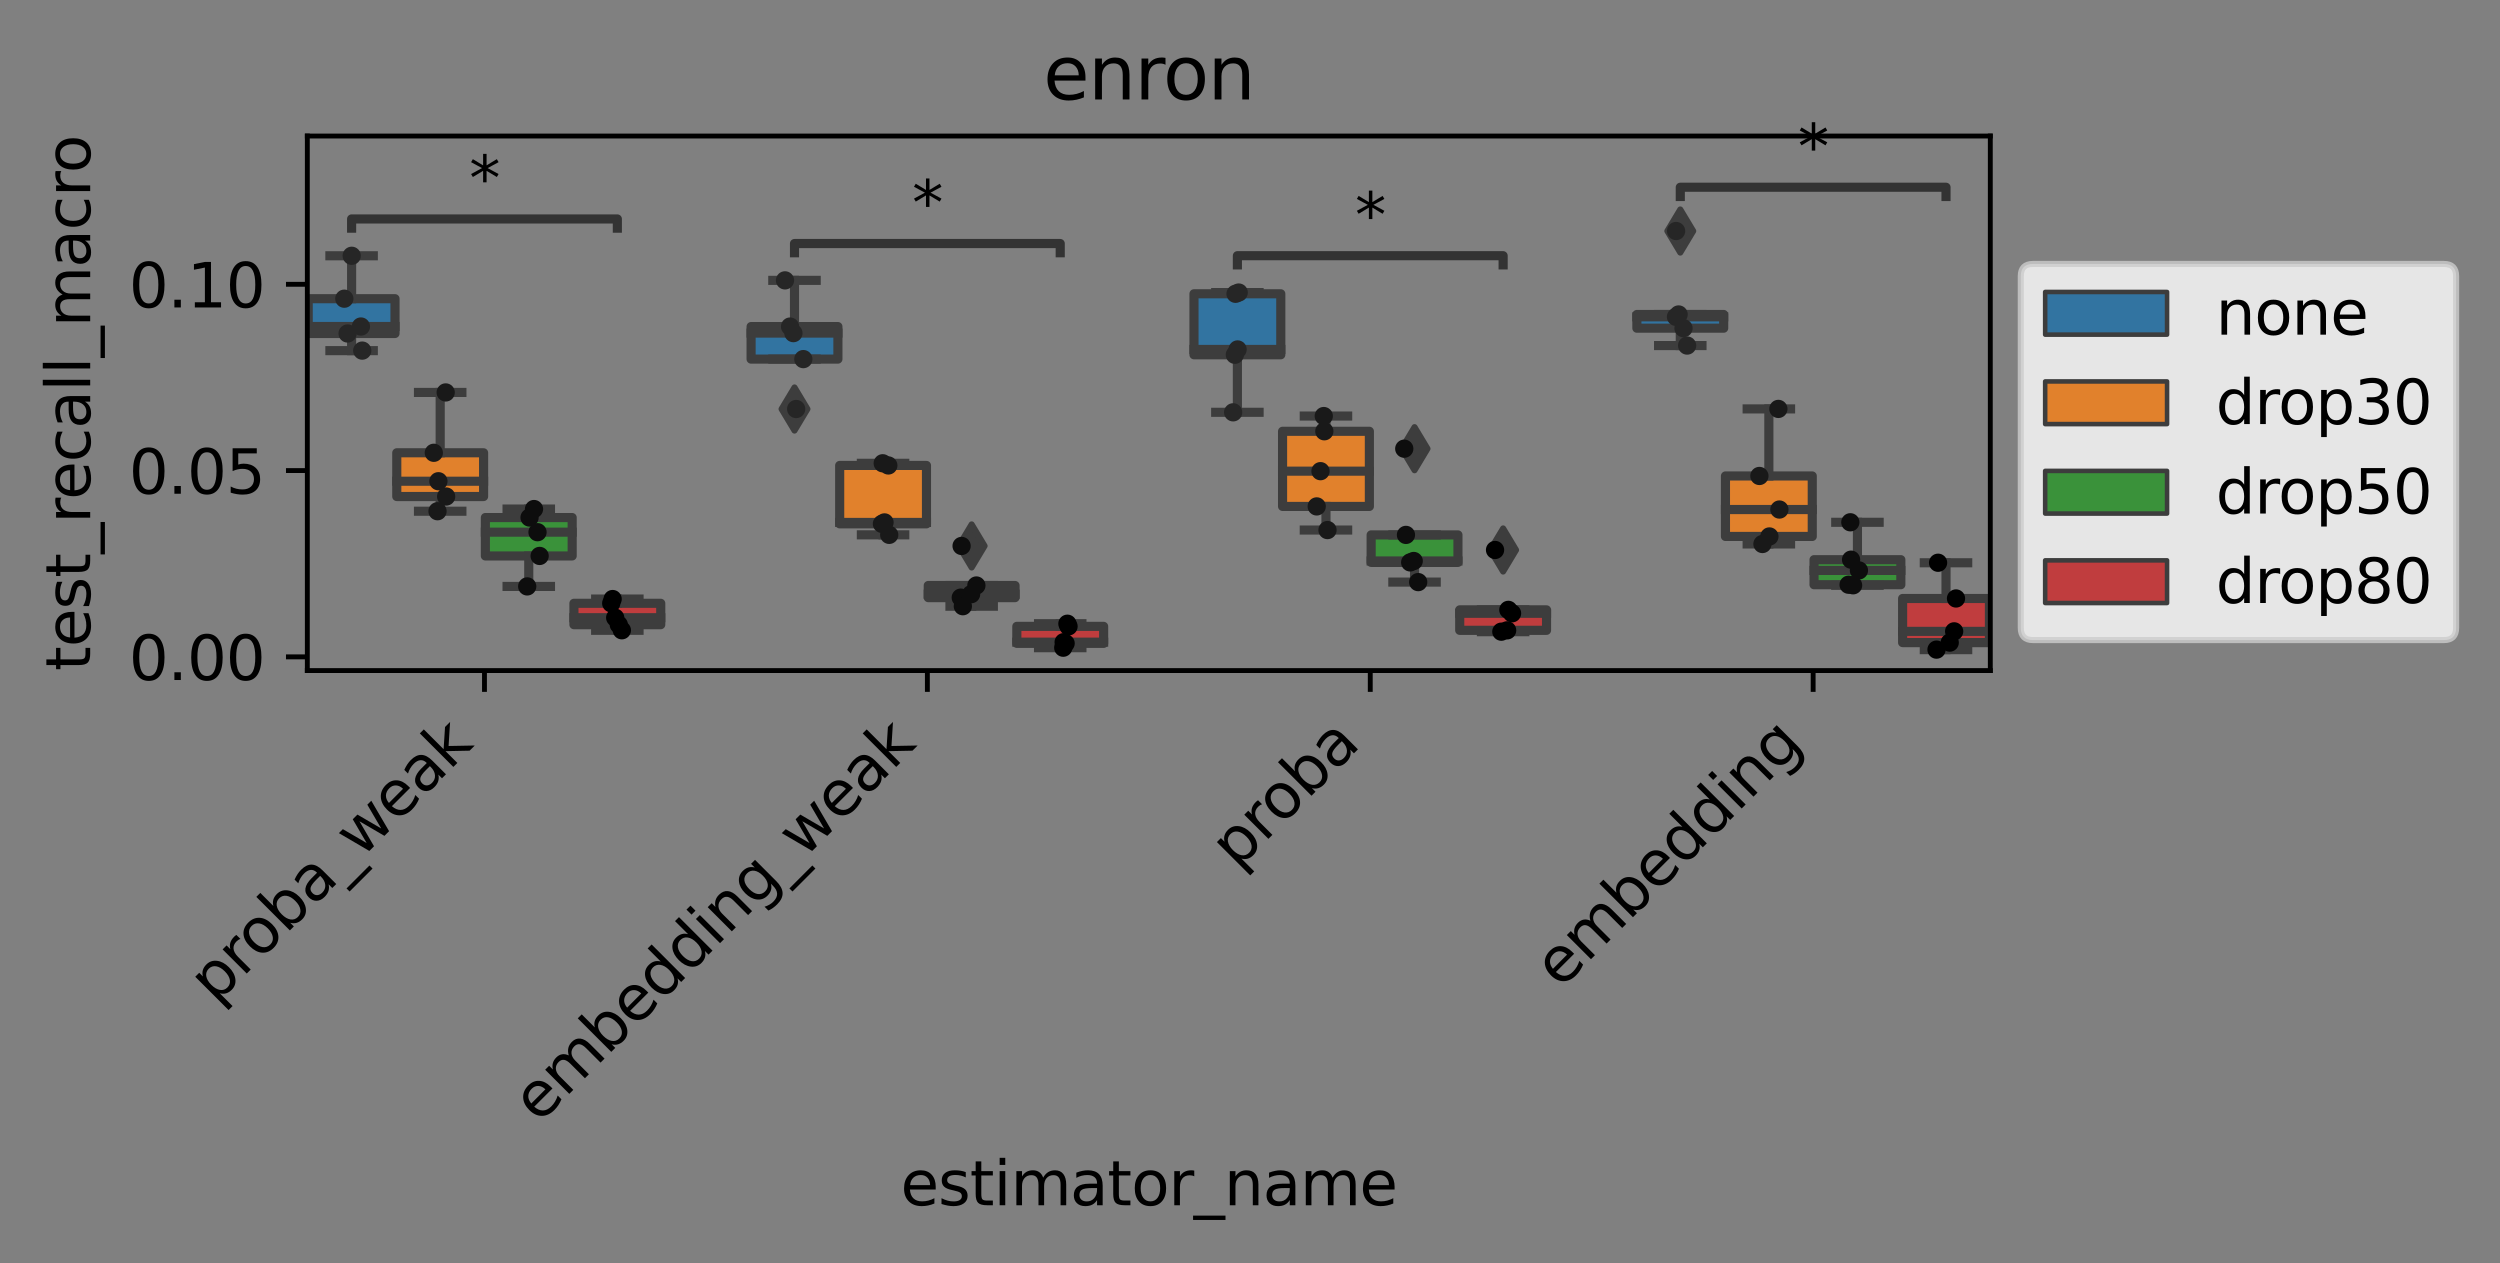 <?xml version="1.0" encoding="utf-8" standalone="no"?>
<!DOCTYPE svg PUBLIC "-//W3C//DTD SVG 1.1//EN"
  "http://www.w3.org/Graphics/SVG/1.1/DTD/svg11.dtd">
<svg xmlns:xlink="http://www.w3.org/1999/xlink" width="410.177pt" height="207.303pt" viewBox="0 0 410.177 207.303" xmlns="http://www.w3.org/2000/svg" version="1.1">
 <rect x="0" y="0" width="410.177" height="207.303" fill="#808080" stroke="none"/>
 <defs>
  <style type="text/css">*{stroke-linejoin: round; stroke-linecap: butt}</style>
 </defs>
 <g id="figure_1">
  <g id="patch_1">
   <path d="M 0 207.303 
L 410.177 207.303 
L 410.177 0 
L 0 0 
L 0 207.303 
z
" style="fill: none"/>
  </g>
  <g id="axes_1">
   <g id="patch_2">
    <path d="M 50.422 110.018 
L 326.551 110.018 
L 326.551 22.318 
L 50.422 22.318 
L 50.422 110.018 
z
" style="fill: none"/>
   </g>
   <g id="patch_3">
    <path d="M 50.567 54.716 
L 64.81 54.716 
L 64.81 49.007 
L 50.567 49.007 
L 50.567 54.716 
z
" clip-path="url(#p4501c368d7)" style="fill: #3274a1; stroke: #3d3d3d; stroke-width: 1.5; stroke-linejoin: miter"/>
   </g>
   <g id="patch_4">
    <path d="M 65.1 81.466 
L 79.343 81.466 
L 79.343 74.29 
L 65.1 74.29 
L 65.1 81.466 
z
" clip-path="url(#p4501c368d7)" style="fill: #e1812c; stroke: #3d3d3d; stroke-width: 1.5; stroke-linejoin: miter"/>
   </g>
   <g id="patch_5">
    <path d="M 79.633 91.213 
L 93.876 91.213 
L 93.876 84.914 
L 79.633 84.914 
L 79.633 91.213 
z
" clip-path="url(#p4501c368d7)" style="fill: #3a923a; stroke: #3d3d3d; stroke-width: 1.5; stroke-linejoin: miter"/>
   </g>
   <g id="patch_6">
    <path d="M 94.166 102.493 
L 108.409 102.493 
L 108.409 98.984 
L 94.166 98.984 
L 94.166 102.493 
z
" clip-path="url(#p4501c368d7)" style="fill: #c03d3e; stroke: #3d3d3d; stroke-width: 1.5; stroke-linejoin: miter"/>
   </g>
   <g id="patch_7">
    <path d="M 123.233 58.919 
L 137.475 58.919 
L 137.475 53.58 
L 123.233 53.58 
L 123.233 58.919 
z
" clip-path="url(#p4501c368d7)" style="fill: #3274a1; stroke: #3d3d3d; stroke-width: 1.5; stroke-linejoin: miter"/>
   </g>
   <g id="patch_8">
    <path d="M 137.766 85.947 
L 152.008 85.947 
L 152.008 76.368 
L 137.766 76.368 
L 137.766 85.947 
z
" clip-path="url(#p4501c368d7)" style="fill: #e1812c; stroke: #3d3d3d; stroke-width: 1.5; stroke-linejoin: miter"/>
   </g>
   <g id="patch_9">
    <path d="M 152.299 98.053 
L 166.541 98.053 
L 166.541 96.063 
L 152.299 96.063 
L 152.299 98.053 
z
" clip-path="url(#p4501c368d7)" style="fill: #3a923a; stroke: #3d3d3d; stroke-width: 1.5; stroke-linejoin: miter"/>
   </g>
   <g id="patch_10">
    <path d="M 166.832 105.557 
L 181.074 105.557 
L 181.074 102.768 
L 166.832 102.768 
L 166.832 105.557 
z
" clip-path="url(#p4501c368d7)" style="fill: #c03d3e; stroke: #3d3d3d; stroke-width: 1.5; stroke-linejoin: miter"/>
   </g>
   <g id="patch_11">
    <path d="M 195.898 58.208 
L 210.141 58.208 
L 210.141 48.202 
L 195.898 48.202 
L 195.898 58.208 
z
" clip-path="url(#p4501c368d7)" style="fill: #3274a1; stroke: #3d3d3d; stroke-width: 1.5; stroke-linejoin: miter"/>
   </g>
   <g id="patch_12">
    <path d="M 210.431 83.089 
L 224.674 83.089 
L 224.674 70.76 
L 210.431 70.76 
L 210.431 83.089 
z
" clip-path="url(#p4501c368d7)" style="fill: #e1812c; stroke: #3d3d3d; stroke-width: 1.5; stroke-linejoin: miter"/>
   </g>
   <g id="patch_13">
    <path d="M 224.964 92.273 
L 239.207 92.273 
L 239.207 87.762 
L 224.964 87.762 
L 224.964 92.273 
z
" clip-path="url(#p4501c368d7)" style="fill: #3a923a; stroke: #3d3d3d; stroke-width: 1.5; stroke-linejoin: miter"/>
   </g>
   <g id="patch_14">
    <path d="M 239.497 103.42 
L 253.74 103.42 
L 253.74 100.061 
L 239.497 100.061 
L 239.497 103.42 
z
" clip-path="url(#p4501c368d7)" style="fill: #c03d3e; stroke: #3d3d3d; stroke-width: 1.5; stroke-linejoin: miter"/>
   </g>
   <g id="patch_15">
    <path d="M 268.564 53.847 
L 282.806 53.847 
L 282.806 51.597 
L 268.564 51.597 
L 268.564 53.847 
z
" clip-path="url(#p4501c368d7)" style="fill: #3274a1; stroke: #3d3d3d; stroke-width: 1.5; stroke-linejoin: miter"/>
   </g>
   <g id="patch_16">
    <path d="M 283.097 88.017 
L 297.339 88.017 
L 297.339 78.092 
L 283.097 78.092 
L 283.097 88.017 
z
" clip-path="url(#p4501c368d7)" style="fill: #e1812c; stroke: #3d3d3d; stroke-width: 1.5; stroke-linejoin: miter"/>
   </g>
   <g id="patch_17">
    <path d="M 297.63 95.936 
L 311.872 95.936 
L 311.872 91.826 
L 297.63 91.826 
L 297.63 95.936 
z
" clip-path="url(#p4501c368d7)" style="fill: #3a923a; stroke: #3d3d3d; stroke-width: 1.5; stroke-linejoin: miter"/>
   </g>
   <g id="patch_18">
    <path d="M 312.163 105.432 
L 326.405 105.432 
L 326.405 98.193 
L 312.163 98.193 
L 312.163 105.432 
z
" clip-path="url(#p4501c368d7)" style="fill: #c03d3e; stroke: #3d3d3d; stroke-width: 1.5; stroke-linejoin: miter"/>
   </g>
   <g id="patch_19">
    <path d="M 79.488 107.772 
L 79.488 107.772 
L 79.488 107.772 
L 79.488 107.772 
z
" clip-path="url(#p4501c368d7)" style="fill: #3274a1; stroke: #3d3d3d; stroke-width: 0.75; stroke-linejoin: miter"/>
   </g>
   <g id="patch_20">
    <path d="M 79.488 107.772 
L 79.488 107.772 
L 79.488 107.772 
L 79.488 107.772 
z
" clip-path="url(#p4501c368d7)" style="fill: #e1812c; stroke: #3d3d3d; stroke-width: 0.75; stroke-linejoin: miter"/>
   </g>
   <g id="patch_21">
    <path d="M 79.488 107.772 
L 79.488 107.772 
L 79.488 107.772 
L 79.488 107.772 
z
" clip-path="url(#p4501c368d7)" style="fill: #3a923a; stroke: #3d3d3d; stroke-width: 0.75; stroke-linejoin: miter"/>
   </g>
   <g id="patch_22">
    <path d="M 79.488 107.772 
L 79.488 107.772 
L 79.488 107.772 
L 79.488 107.772 
z
" clip-path="url(#p4501c368d7)" style="fill: #c03d3e; stroke: #3d3d3d; stroke-width: 0.75; stroke-linejoin: miter"/>
   </g>
   <g id="matplotlib.axis_1">
    <g id="xtick_1">
     <g id="line2d_1">
      <defs>
       <path id="mcabf95517d" d="M 0 0 
L 0 3.5 
" style="stroke: #000000; stroke-width: 0.8"/>
      </defs>
      <g>
       <use xlink:href="#mcabf95517d" x="79.488" y="110.018" style="stroke: #000000; stroke-width: 0.8"/>
      </g>
     </g>
     <g id="text_1">
      <!-- proba_weak -->
      <g transform="translate(35.338 164.874) rotate(-45) scale(0.1 -0.1)">
       <defs>
        <path id="DejaVuSans-70" d="M 1159 525 
L 1159 -1331 
L 581 -1331 
L 581 3500 
L 1159 3500 
L 1159 2969 
Q 1341 3281 1617 3432 
Q 1894 3584 2278 3584 
Q 2916 3584 3314 3078 
Q 3713 2572 3713 1747 
Q 3713 922 3314 415 
Q 2916 -91 2278 -91 
Q 1894 -91 1617 61 
Q 1341 213 1159 525 
z
M 3116 1747 
Q 3116 2381 2855 2742 
Q 2594 3103 2138 3103 
Q 1681 3103 1420 2742 
Q 1159 2381 1159 1747 
Q 1159 1113 1420 752 
Q 1681 391 2138 391 
Q 2594 391 2855 752 
Q 3116 1113 3116 1747 
z
" transform="scale(0.016)"/>
        <path id="DejaVuSans-72" d="M 2631 2963 
Q 2534 3019 2420 3045 
Q 2306 3072 2169 3072 
Q 1681 3072 1420 2755 
Q 1159 2438 1159 1844 
L 1159 0 
L 581 0 
L 581 3500 
L 1159 3500 
L 1159 2956 
Q 1341 3275 1631 3429 
Q 1922 3584 2338 3584 
Q 2397 3584 2469 3576 
Q 2541 3569 2628 3553 
L 2631 2963 
z
" transform="scale(0.016)"/>
        <path id="DejaVuSans-6f" d="M 1959 3097 
Q 1497 3097 1228 2736 
Q 959 2375 959 1747 
Q 959 1119 1226 758 
Q 1494 397 1959 397 
Q 2419 397 2687 759 
Q 2956 1122 2956 1747 
Q 2956 2369 2687 2733 
Q 2419 3097 1959 3097 
z
M 1959 3584 
Q 2709 3584 3137 3096 
Q 3566 2609 3566 1747 
Q 3566 888 3137 398 
Q 2709 -91 1959 -91 
Q 1206 -91 779 398 
Q 353 888 353 1747 
Q 353 2609 779 3096 
Q 1206 3584 1959 3584 
z
" transform="scale(0.016)"/>
        <path id="DejaVuSans-62" d="M 3116 1747 
Q 3116 2381 2855 2742 
Q 2594 3103 2138 3103 
Q 1681 3103 1420 2742 
Q 1159 2381 1159 1747 
Q 1159 1113 1420 752 
Q 1681 391 2138 391 
Q 2594 391 2855 752 
Q 3116 1113 3116 1747 
z
M 1159 2969 
Q 1341 3281 1617 3432 
Q 1894 3584 2278 3584 
Q 2916 3584 3314 3078 
Q 3713 2572 3713 1747 
Q 3713 922 3314 415 
Q 2916 -91 2278 -91 
Q 1894 -91 1617 61 
Q 1341 213 1159 525 
L 1159 0 
L 581 0 
L 581 4863 
L 1159 4863 
L 1159 2969 
z
" transform="scale(0.016)"/>
        <path id="DejaVuSans-61" d="M 2194 1759 
Q 1497 1759 1228 1600 
Q 959 1441 959 1056 
Q 959 750 1161 570 
Q 1363 391 1709 391 
Q 2188 391 2477 730 
Q 2766 1069 2766 1631 
L 2766 1759 
L 2194 1759 
z
M 3341 1997 
L 3341 0 
L 2766 0 
L 2766 531 
Q 2569 213 2275 61 
Q 1981 -91 1556 -91 
Q 1019 -91 701 211 
Q 384 513 384 1019 
Q 384 1609 779 1909 
Q 1175 2209 1959 2209 
L 2766 2209 
L 2766 2266 
Q 2766 2663 2505 2880 
Q 2244 3097 1772 3097 
Q 1472 3097 1187 3025 
Q 903 2953 641 2809 
L 641 3341 
Q 956 3463 1253 3523 
Q 1550 3584 1831 3584 
Q 2591 3584 2966 3190 
Q 3341 2797 3341 1997 
z
" transform="scale(0.016)"/>
        <path id="DejaVuSans-5f" d="M 3263 -1063 
L 3263 -1509 
L -63 -1509 
L -63 -1063 
L 3263 -1063 
z
" transform="scale(0.016)"/>
        <path id="DejaVuSans-77" d="M 269 3500 
L 844 3500 
L 1563 769 
L 2278 3500 
L 2956 3500 
L 3675 769 
L 4391 3500 
L 4966 3500 
L 4050 0 
L 3372 0 
L 2619 2869 
L 1863 0 
L 1184 0 
L 269 3500 
z
" transform="scale(0.016)"/>
        <path id="DejaVuSans-65" d="M 3597 1894 
L 3597 1613 
L 953 1613 
Q 991 1019 1311 708 
Q 1631 397 2203 397 
Q 2534 397 2845 478 
Q 3156 559 3463 722 
L 3463 178 
Q 3153 47 2828 -22 
Q 2503 -91 2169 -91 
Q 1331 -91 842 396 
Q 353 884 353 1716 
Q 353 2575 817 3079 
Q 1281 3584 2069 3584 
Q 2775 3584 3186 3129 
Q 3597 2675 3597 1894 
z
M 3022 2063 
Q 3016 2534 2758 2815 
Q 2500 3097 2075 3097 
Q 1594 3097 1305 2825 
Q 1016 2553 972 2059 
L 3022 2063 
z
" transform="scale(0.016)"/>
        <path id="DejaVuSans-6b" d="M 581 4863 
L 1159 4863 
L 1159 1991 
L 2875 3500 
L 3609 3500 
L 1753 1863 
L 3688 0 
L 2938 0 
L 1159 1709 
L 1159 0 
L 581 0 
L 581 4863 
z
" transform="scale(0.016)"/>
       </defs>
       <use xlink:href="#DejaVuSans-70"/>
       <use xlink:href="#DejaVuSans-72" x="63.477"/>
       <use xlink:href="#DejaVuSans-6f" x="102.34"/>
       <use xlink:href="#DejaVuSans-62" x="163.521"/>
       <use xlink:href="#DejaVuSans-61" x="226.998"/>
       <use xlink:href="#DejaVuSans-5f" x="288.277"/>
       <use xlink:href="#DejaVuSans-77" x="338.277"/>
       <use xlink:href="#DejaVuSans-65" x="420.064"/>
       <use xlink:href="#DejaVuSans-61" x="481.588"/>
       <use xlink:href="#DejaVuSans-6b" x="542.867"/>
      </g>
     </g>
    </g>
    <g id="xtick_2">
     <g id="line2d_2">
      <g>
       <use xlink:href="#mcabf95517d" x="152.154" y="110.018" style="stroke: #000000; stroke-width: 0.8"/>
      </g>
     </g>
     <g id="text_2">
      <!-- embedding_weak -->
      <g transform="translate(88.398 184.479) rotate(-45) scale(0.1 -0.1)">
       <defs>
        <path id="DejaVuSans-6d" d="M 3328 2828 
Q 3544 3216 3844 3400 
Q 4144 3584 4550 3584 
Q 5097 3584 5394 3201 
Q 5691 2819 5691 2113 
L 5691 0 
L 5113 0 
L 5113 2094 
Q 5113 2597 4934 2840 
Q 4756 3084 4391 3084 
Q 3944 3084 3684 2787 
Q 3425 2491 3425 1978 
L 3425 0 
L 2847 0 
L 2847 2094 
Q 2847 2600 2669 2842 
Q 2491 3084 2119 3084 
Q 1678 3084 1418 2786 
Q 1159 2488 1159 1978 
L 1159 0 
L 581 0 
L 581 3500 
L 1159 3500 
L 1159 2956 
Q 1356 3278 1631 3431 
Q 1906 3584 2284 3584 
Q 2666 3584 2933 3390 
Q 3200 3197 3328 2828 
z
" transform="scale(0.016)"/>
        <path id="DejaVuSans-64" d="M 2906 2969 
L 2906 4863 
L 3481 4863 
L 3481 0 
L 2906 0 
L 2906 525 
Q 2725 213 2448 61 
Q 2172 -91 1784 -91 
Q 1150 -91 751 415 
Q 353 922 353 1747 
Q 353 2572 751 3078 
Q 1150 3584 1784 3584 
Q 2172 3584 2448 3432 
Q 2725 3281 2906 2969 
z
M 947 1747 
Q 947 1113 1208 752 
Q 1469 391 1925 391 
Q 2381 391 2643 752 
Q 2906 1113 2906 1747 
Q 2906 2381 2643 2742 
Q 2381 3103 1925 3103 
Q 1469 3103 1208 2742 
Q 947 2381 947 1747 
z
" transform="scale(0.016)"/>
        <path id="DejaVuSans-69" d="M 603 3500 
L 1178 3500 
L 1178 0 
L 603 0 
L 603 3500 
z
M 603 4863 
L 1178 4863 
L 1178 4134 
L 603 4134 
L 603 4863 
z
" transform="scale(0.016)"/>
        <path id="DejaVuSans-6e" d="M 3513 2113 
L 3513 0 
L 2938 0 
L 2938 2094 
Q 2938 2591 2744 2837 
Q 2550 3084 2163 3084 
Q 1697 3084 1428 2787 
Q 1159 2491 1159 1978 
L 1159 0 
L 581 0 
L 581 3500 
L 1159 3500 
L 1159 2956 
Q 1366 3272 1645 3428 
Q 1925 3584 2291 3584 
Q 2894 3584 3203 3211 
Q 3513 2838 3513 2113 
z
" transform="scale(0.016)"/>
        <path id="DejaVuSans-67" d="M 2906 1791 
Q 2906 2416 2648 2759 
Q 2391 3103 1925 3103 
Q 1463 3103 1205 2759 
Q 947 2416 947 1791 
Q 947 1169 1205 825 
Q 1463 481 1925 481 
Q 2391 481 2648 825 
Q 2906 1169 2906 1791 
z
M 3481 434 
Q 3481 -459 3084 -895 
Q 2688 -1331 1869 -1331 
Q 1566 -1331 1297 -1286 
Q 1028 -1241 775 -1147 
L 775 -588 
Q 1028 -725 1275 -790 
Q 1522 -856 1778 -856 
Q 2344 -856 2625 -561 
Q 2906 -266 2906 331 
L 2906 616 
Q 2728 306 2450 153 
Q 2172 0 1784 0 
Q 1141 0 747 490 
Q 353 981 353 1791 
Q 353 2603 747 3093 
Q 1141 3584 1784 3584 
Q 2172 3584 2450 3431 
Q 2728 3278 2906 2969 
L 2906 3500 
L 3481 3500 
L 3481 434 
z
" transform="scale(0.016)"/>
       </defs>
       <use xlink:href="#DejaVuSans-65"/>
       <use xlink:href="#DejaVuSans-6d" x="61.523"/>
       <use xlink:href="#DejaVuSans-62" x="158.936"/>
       <use xlink:href="#DejaVuSans-65" x="222.412"/>
       <use xlink:href="#DejaVuSans-64" x="283.936"/>
       <use xlink:href="#DejaVuSans-64" x="347.412"/>
       <use xlink:href="#DejaVuSans-69" x="410.889"/>
       <use xlink:href="#DejaVuSans-6e" x="438.672"/>
       <use xlink:href="#DejaVuSans-67" x="502.051"/>
       <use xlink:href="#DejaVuSans-5f" x="565.527"/>
       <use xlink:href="#DejaVuSans-77" x="615.527"/>
       <use xlink:href="#DejaVuSans-65" x="697.314"/>
       <use xlink:href="#DejaVuSans-61" x="758.838"/>
       <use xlink:href="#DejaVuSans-6b" x="820.117"/>
      </g>
     </g>
    </g>
    <g id="xtick_3">
     <g id="line2d_3">
      <g>
       <use xlink:href="#mcabf95517d" x="224.819" y="110.018" style="stroke: #000000; stroke-width: 0.8"/>
      </g>
     </g>
     <g id="text_3">
      <!-- proba -->
      <g transform="translate(202.963 142.777) rotate(-45) scale(0.1 -0.1)">
       <use xlink:href="#DejaVuSans-70"/>
       <use xlink:href="#DejaVuSans-72" x="63.477"/>
       <use xlink:href="#DejaVuSans-6f" x="102.34"/>
       <use xlink:href="#DejaVuSans-62" x="163.521"/>
       <use xlink:href="#DejaVuSans-61" x="226.998"/>
      </g>
     </g>
    </g>
    <g id="xtick_4">
     <g id="line2d_4">
      <g>
       <use xlink:href="#mcabf95517d" x="297.484" y="110.018" style="stroke: #000000; stroke-width: 0.8"/>
      </g>
     </g>
     <g id="text_4">
      <!-- embedding -->
      <g transform="translate(256.023 162.382) rotate(-45) scale(0.1 -0.1)">
       <use xlink:href="#DejaVuSans-65"/>
       <use xlink:href="#DejaVuSans-6d" x="61.523"/>
       <use xlink:href="#DejaVuSans-62" x="158.936"/>
       <use xlink:href="#DejaVuSans-65" x="222.412"/>
       <use xlink:href="#DejaVuSans-64" x="283.936"/>
       <use xlink:href="#DejaVuSans-64" x="347.412"/>
       <use xlink:href="#DejaVuSans-69" x="410.889"/>
       <use xlink:href="#DejaVuSans-6e" x="438.672"/>
       <use xlink:href="#DejaVuSans-67" x="502.051"/>
      </g>
     </g>
    </g>
    <g id="text_5">
     <!-- estimator_name -->
     <g transform="translate(147.767 197.745) scale(0.1 -0.1)">
      <defs>
       <path id="DejaVuSans-73" d="M 2834 3397 
L 2834 2853 
Q 2591 2978 2328 3040 
Q 2066 3103 1784 3103 
Q 1356 3103 1142 2972 
Q 928 2841 928 2578 
Q 928 2378 1081 2264 
Q 1234 2150 1697 2047 
L 1894 2003 
Q 2506 1872 2764 1633 
Q 3022 1394 3022 966 
Q 3022 478 2636 193 
Q 2250 -91 1575 -91 
Q 1294 -91 989 -36 
Q 684 19 347 128 
L 347 722 
Q 666 556 975 473 
Q 1284 391 1588 391 
Q 1994 391 2212 530 
Q 2431 669 2431 922 
Q 2431 1156 2273 1281 
Q 2116 1406 1581 1522 
L 1381 1569 
Q 847 1681 609 1914 
Q 372 2147 372 2553 
Q 372 3047 722 3315 
Q 1072 3584 1716 3584 
Q 2034 3584 2315 3537 
Q 2597 3491 2834 3397 
z
" transform="scale(0.016)"/>
       <path id="DejaVuSans-74" d="M 1172 4494 
L 1172 3500 
L 2356 3500 
L 2356 3053 
L 1172 3053 
L 1172 1153 
Q 1172 725 1289 603 
Q 1406 481 1766 481 
L 2356 481 
L 2356 0 
L 1766 0 
Q 1100 0 847 248 
Q 594 497 594 1153 
L 594 3053 
L 172 3053 
L 172 3500 
L 594 3500 
L 594 4494 
L 1172 4494 
z
" transform="scale(0.016)"/>
      </defs>
      <use xlink:href="#DejaVuSans-65"/>
      <use xlink:href="#DejaVuSans-73" x="61.523"/>
      <use xlink:href="#DejaVuSans-74" x="113.623"/>
      <use xlink:href="#DejaVuSans-69" x="152.832"/>
      <use xlink:href="#DejaVuSans-6d" x="180.615"/>
      <use xlink:href="#DejaVuSans-61" x="278.027"/>
      <use xlink:href="#DejaVuSans-74" x="339.307"/>
      <use xlink:href="#DejaVuSans-6f" x="378.516"/>
      <use xlink:href="#DejaVuSans-72" x="439.697"/>
      <use xlink:href="#DejaVuSans-5f" x="480.811"/>
      <use xlink:href="#DejaVuSans-6e" x="530.811"/>
      <use xlink:href="#DejaVuSans-61" x="594.189"/>
      <use xlink:href="#DejaVuSans-6d" x="655.469"/>
      <use xlink:href="#DejaVuSans-65" x="752.881"/>
     </g>
    </g>
   </g>
   <g id="matplotlib.axis_2">
    <g id="ytick_1">
     <g id="line2d_5">
      <defs>
       <path id="m4641efbcc4" d="M 0 0 
L -3.5 0 
" style="stroke: #000000; stroke-width: 0.8"/>
      </defs>
      <g>
       <use xlink:href="#m4641efbcc4" x="50.422" y="107.772" style="stroke: #000000; stroke-width: 0.8"/>
      </g>
     </g>
     <g id="text_6">
      <!-- 0.00 -->
      <g transform="translate(21.156 111.571) scale(0.1 -0.1)">
       <defs>
        <path id="DejaVuSans-30" d="M 2034 4250 
Q 1547 4250 1301 3770 
Q 1056 3291 1056 2328 
Q 1056 1369 1301 889 
Q 1547 409 2034 409 
Q 2525 409 2770 889 
Q 3016 1369 3016 2328 
Q 3016 3291 2770 3770 
Q 2525 4250 2034 4250 
z
M 2034 4750 
Q 2819 4750 3233 4129 
Q 3647 3509 3647 2328 
Q 3647 1150 3233 529 
Q 2819 -91 2034 -91 
Q 1250 -91 836 529 
Q 422 1150 422 2328 
Q 422 3509 836 4129 
Q 1250 4750 2034 4750 
z
" transform="scale(0.016)"/>
        <path id="DejaVuSans-2e" d="M 684 794 
L 1344 794 
L 1344 0 
L 684 0 
L 684 794 
z
" transform="scale(0.016)"/>
       </defs>
       <use xlink:href="#DejaVuSans-30"/>
       <use xlink:href="#DejaVuSans-2e" x="63.623"/>
       <use xlink:href="#DejaVuSans-30" x="95.41"/>
       <use xlink:href="#DejaVuSans-30" x="159.033"/>
      </g>
     </g>
    </g>
    <g id="ytick_2">
     <g id="line2d_6">
      <g>
       <use xlink:href="#m4641efbcc4" x="50.422" y="77.208" style="stroke: #000000; stroke-width: 0.8"/>
      </g>
     </g>
     <g id="text_7">
      <!-- 0.05 -->
      <g transform="translate(21.156 81.008) scale(0.1 -0.1)">
       <defs>
        <path id="DejaVuSans-35" d="M 691 4666 
L 3169 4666 
L 3169 4134 
L 1269 4134 
L 1269 2991 
Q 1406 3038 1543 3061 
Q 1681 3084 1819 3084 
Q 2600 3084 3056 2656 
Q 3513 2228 3513 1497 
Q 3513 744 3044 326 
Q 2575 -91 1722 -91 
Q 1428 -91 1123 -41 
Q 819 9 494 109 
L 494 744 
Q 775 591 1075 516 
Q 1375 441 1709 441 
Q 2250 441 2565 725 
Q 2881 1009 2881 1497 
Q 2881 1984 2565 2268 
Q 2250 2553 1709 2553 
Q 1456 2553 1204 2497 
Q 953 2441 691 2322 
L 691 4666 
z
" transform="scale(0.016)"/>
       </defs>
       <use xlink:href="#DejaVuSans-30"/>
       <use xlink:href="#DejaVuSans-2e" x="63.623"/>
       <use xlink:href="#DejaVuSans-30" x="95.41"/>
       <use xlink:href="#DejaVuSans-35" x="159.033"/>
      </g>
     </g>
    </g>
    <g id="ytick_3">
     <g id="line2d_7">
      <g>
       <use xlink:href="#m4641efbcc4" x="50.422" y="46.644" style="stroke: #000000; stroke-width: 0.8"/>
      </g>
     </g>
     <g id="text_8">
      <!-- 0.10 -->
      <g transform="translate(21.156 50.444) scale(0.1 -0.1)">
       <defs>
        <path id="DejaVuSans-31" d="M 794 531 
L 1825 531 
L 1825 4091 
L 703 3866 
L 703 4441 
L 1819 4666 
L 2450 4666 
L 2450 531 
L 3481 531 
L 3481 0 
L 794 0 
L 794 531 
z
" transform="scale(0.016)"/>
       </defs>
       <use xlink:href="#DejaVuSans-30"/>
       <use xlink:href="#DejaVuSans-2e" x="63.623"/>
       <use xlink:href="#DejaVuSans-31" x="95.41"/>
       <use xlink:href="#DejaVuSans-30" x="159.033"/>
      </g>
     </g>
    </g>
    <g id="text_9">
     <!-- test_recall_macro -->
     <g transform="translate(14.798 110.067) rotate(-90) scale(0.1 -0.1)">
      <defs>
       <path id="DejaVuSans-63" d="M 3122 3366 
L 3122 2828 
Q 2878 2963 2633 3030 
Q 2388 3097 2138 3097 
Q 1578 3097 1268 2742 
Q 959 2388 959 1747 
Q 959 1106 1268 751 
Q 1578 397 2138 397 
Q 2388 397 2633 464 
Q 2878 531 3122 666 
L 3122 134 
Q 2881 22 2623 -34 
Q 2366 -91 2075 -91 
Q 1284 -91 818 406 
Q 353 903 353 1747 
Q 353 2603 823 3093 
Q 1294 3584 2113 3584 
Q 2378 3584 2631 3529 
Q 2884 3475 3122 3366 
z
" transform="scale(0.016)"/>
       <path id="DejaVuSans-6c" d="M 603 4863 
L 1178 4863 
L 1178 0 
L 603 0 
L 603 4863 
z
" transform="scale(0.016)"/>
      </defs>
      <use xlink:href="#DejaVuSans-74"/>
      <use xlink:href="#DejaVuSans-65" x="39.209"/>
      <use xlink:href="#DejaVuSans-73" x="100.732"/>
      <use xlink:href="#DejaVuSans-74" x="152.832"/>
      <use xlink:href="#DejaVuSans-5f" x="192.041"/>
      <use xlink:href="#DejaVuSans-72" x="242.041"/>
      <use xlink:href="#DejaVuSans-65" x="280.904"/>
      <use xlink:href="#DejaVuSans-63" x="342.428"/>
      <use xlink:href="#DejaVuSans-61" x="397.408"/>
      <use xlink:href="#DejaVuSans-6c" x="458.688"/>
      <use xlink:href="#DejaVuSans-6c" x="486.471"/>
      <use xlink:href="#DejaVuSans-5f" x="514.254"/>
      <use xlink:href="#DejaVuSans-6d" x="564.254"/>
      <use xlink:href="#DejaVuSans-61" x="661.666"/>
      <use xlink:href="#DejaVuSans-63" x="722.945"/>
      <use xlink:href="#DejaVuSans-72" x="777.926"/>
      <use xlink:href="#DejaVuSans-6f" x="816.789"/>
     </g>
    </g>
   </g>
   <g id="line2d_8">
    <path d="M 57.688 54.716 
L 57.688 57.525 
" clip-path="url(#p4501c368d7)" style="fill: none; stroke: #3d3d3d; stroke-width: 1.5; stroke-linecap: square"/>
   </g>
   <g id="line2d_9">
    <path d="M 57.688 49.007 
L 57.688 41.967 
" clip-path="url(#p4501c368d7)" style="fill: none; stroke: #3d3d3d; stroke-width: 1.5; stroke-linecap: square"/>
   </g>
   <g id="line2d_10">
    <path d="M 54.128 57.525 
L 61.249 57.525 
" clip-path="url(#p4501c368d7)" style="fill: none; stroke: #3d3d3d; stroke-width: 1.5; stroke-linecap: square"/>
   </g>
   <g id="line2d_11">
    <path d="M 54.128 41.967 
L 61.249 41.967 
" clip-path="url(#p4501c368d7)" style="fill: none; stroke: #3d3d3d; stroke-width: 1.5; stroke-linecap: square"/>
   </g>
   <g id="line2d_12"/>
   <g id="line2d_13">
    <path d="M 72.222 81.466 
L 72.222 83.876 
" clip-path="url(#p4501c368d7)" style="fill: none; stroke: #3d3d3d; stroke-width: 1.5; stroke-linecap: square"/>
   </g>
   <g id="line2d_14">
    <path d="M 72.222 74.29 
L 72.222 64.389 
" clip-path="url(#p4501c368d7)" style="fill: none; stroke: #3d3d3d; stroke-width: 1.5; stroke-linecap: square"/>
   </g>
   <g id="line2d_15">
    <path d="M 68.661 83.876 
L 75.782 83.876 
" clip-path="url(#p4501c368d7)" style="fill: none; stroke: #3d3d3d; stroke-width: 1.5; stroke-linecap: square"/>
   </g>
   <g id="line2d_16">
    <path d="M 68.661 64.389 
L 75.782 64.389 
" clip-path="url(#p4501c368d7)" style="fill: none; stroke: #3d3d3d; stroke-width: 1.5; stroke-linecap: square"/>
   </g>
   <g id="line2d_17"/>
   <g id="line2d_18">
    <path d="M 86.755 91.213 
L 86.755 96.213 
" clip-path="url(#p4501c368d7)" style="fill: none; stroke: #3d3d3d; stroke-width: 1.5; stroke-linecap: square"/>
   </g>
   <g id="line2d_19">
    <path d="M 86.755 84.914 
L 86.755 83.52 
" clip-path="url(#p4501c368d7)" style="fill: none; stroke: #3d3d3d; stroke-width: 1.5; stroke-linecap: square"/>
   </g>
   <g id="line2d_20">
    <path d="M 83.194 96.213 
L 90.315 96.213 
" clip-path="url(#p4501c368d7)" style="fill: none; stroke: #3d3d3d; stroke-width: 1.5; stroke-linecap: square"/>
   </g>
   <g id="line2d_21">
    <path d="M 83.194 83.52 
L 90.315 83.52 
" clip-path="url(#p4501c368d7)" style="fill: none; stroke: #3d3d3d; stroke-width: 1.5; stroke-linecap: square"/>
   </g>
   <g id="line2d_22"/>
   <g id="line2d_23">
    <path d="M 101.288 102.493 
L 101.288 103.408 
" clip-path="url(#p4501c368d7)" style="fill: none; stroke: #3d3d3d; stroke-width: 1.5; stroke-linecap: square"/>
   </g>
   <g id="line2d_24">
    <path d="M 101.288 98.984 
L 101.288 98.286 
" clip-path="url(#p4501c368d7)" style="fill: none; stroke: #3d3d3d; stroke-width: 1.5; stroke-linecap: square"/>
   </g>
   <g id="line2d_25">
    <path d="M 97.727 103.408 
L 104.848 103.408 
" clip-path="url(#p4501c368d7)" style="fill: none; stroke: #3d3d3d; stroke-width: 1.5; stroke-linecap: square"/>
   </g>
   <g id="line2d_26">
    <path d="M 97.727 98.286 
L 104.848 98.286 
" clip-path="url(#p4501c368d7)" style="fill: none; stroke: #3d3d3d; stroke-width: 1.5; stroke-linecap: square"/>
   </g>
   <g id="line2d_27"/>
   <g id="line2d_28">
    <path d="M 130.354 58.919 
L 130.354 58.919 
" clip-path="url(#p4501c368d7)" style="fill: none; stroke: #3d3d3d; stroke-width: 1.5; stroke-linecap: square"/>
   </g>
   <g id="line2d_29">
    <path d="M 130.354 53.58 
L 130.354 46.001 
" clip-path="url(#p4501c368d7)" style="fill: none; stroke: #3d3d3d; stroke-width: 1.5; stroke-linecap: square"/>
   </g>
   <g id="line2d_30">
    <path d="M 126.793 58.919 
L 133.914 58.919 
" clip-path="url(#p4501c368d7)" style="fill: none; stroke: #3d3d3d; stroke-width: 1.5; stroke-linecap: square"/>
   </g>
   <g id="line2d_31">
    <path d="M 126.793 46.001 
L 133.914 46.001 
" clip-path="url(#p4501c368d7)" style="fill: none; stroke: #3d3d3d; stroke-width: 1.5; stroke-linecap: square"/>
   </g>
   <g id="line2d_32">
    <defs>
     <path id="m61cebf6fc0" d="M -0 3.536 
L 2.121 0 
L -0 -3.536 
L -2.121 -0 
z
" style="stroke: #3d3d3d; stroke-linejoin: miter"/>
    </defs>
    <g clip-path="url(#p4501c368d7)">
     <use xlink:href="#m61cebf6fc0" x="130.354" y="67.106" style="fill: #3d3d3d; stroke: #3d3d3d; stroke-linejoin: miter"/>
    </g>
   </g>
   <g id="line2d_33">
    <path d="M 144.887 85.947 
L 144.887 87.754 
" clip-path="url(#p4501c368d7)" style="fill: none; stroke: #3d3d3d; stroke-width: 1.5; stroke-linecap: square"/>
   </g>
   <g id="line2d_34">
    <path d="M 144.887 76.368 
L 144.887 76.01 
" clip-path="url(#p4501c368d7)" style="fill: none; stroke: #3d3d3d; stroke-width: 1.5; stroke-linecap: square"/>
   </g>
   <g id="line2d_35">
    <path d="M 141.326 87.754 
L 148.448 87.754 
" clip-path="url(#p4501c368d7)" style="fill: none; stroke: #3d3d3d; stroke-width: 1.5; stroke-linecap: square"/>
   </g>
   <g id="line2d_36">
    <path d="M 141.326 76.01 
L 148.448 76.01 
" clip-path="url(#p4501c368d7)" style="fill: none; stroke: #3d3d3d; stroke-width: 1.5; stroke-linecap: square"/>
   </g>
   <g id="line2d_37"/>
   <g id="line2d_38">
    <path d="M 159.42 98.053 
L 159.42 99.461 
" clip-path="url(#p4501c368d7)" style="fill: none; stroke: #3d3d3d; stroke-width: 1.5; stroke-linecap: square"/>
   </g>
   <g id="line2d_39">
    <path d="M 159.42 96.063 
L 159.42 96.063 
" clip-path="url(#p4501c368d7)" style="fill: none; stroke: #3d3d3d; stroke-width: 1.5; stroke-linecap: square"/>
   </g>
   <g id="line2d_40">
    <path d="M 155.859 99.461 
L 162.981 99.461 
" clip-path="url(#p4501c368d7)" style="fill: none; stroke: #3d3d3d; stroke-width: 1.5; stroke-linecap: square"/>
   </g>
   <g id="line2d_41">
    <path d="M 155.859 96.063 
L 162.981 96.063 
" clip-path="url(#p4501c368d7)" style="fill: none; stroke: #3d3d3d; stroke-width: 1.5; stroke-linecap: square"/>
   </g>
   <g id="line2d_42">
    <g clip-path="url(#p4501c368d7)">
     <use xlink:href="#m61cebf6fc0" x="159.42" y="89.575" style="fill: #3d3d3d; stroke: #3d3d3d; stroke-linejoin: miter"/>
    </g>
   </g>
   <g id="line2d_43">
    <path d="M 173.953 105.557 
L 173.953 106.269 
" clip-path="url(#p4501c368d7)" style="fill: none; stroke: #3d3d3d; stroke-width: 1.5; stroke-linecap: square"/>
   </g>
   <g id="line2d_44">
    <path d="M 173.953 102.768 
L 173.953 102.335 
" clip-path="url(#p4501c368d7)" style="fill: none; stroke: #3d3d3d; stroke-width: 1.5; stroke-linecap: square"/>
   </g>
   <g id="line2d_45">
    <path d="M 170.393 106.269 
L 177.514 106.269 
" clip-path="url(#p4501c368d7)" style="fill: none; stroke: #3d3d3d; stroke-width: 1.5; stroke-linecap: square"/>
   </g>
   <g id="line2d_46">
    <path d="M 170.393 102.335 
L 177.514 102.335 
" clip-path="url(#p4501c368d7)" style="fill: none; stroke: #3d3d3d; stroke-width: 1.5; stroke-linecap: square"/>
   </g>
   <g id="line2d_47"/>
   <g id="line2d_48">
    <path d="M 203.019 58.208 
L 203.019 67.65 
" clip-path="url(#p4501c368d7)" style="fill: none; stroke: #3d3d3d; stroke-width: 1.5; stroke-linecap: square"/>
   </g>
   <g id="line2d_49">
    <path d="M 203.019 48.202 
L 203.019 47.998 
" clip-path="url(#p4501c368d7)" style="fill: none; stroke: #3d3d3d; stroke-width: 1.5; stroke-linecap: square"/>
   </g>
   <g id="line2d_50">
    <path d="M 199.459 67.65 
L 206.58 67.65 
" clip-path="url(#p4501c368d7)" style="fill: none; stroke: #3d3d3d; stroke-width: 1.5; stroke-linecap: square"/>
   </g>
   <g id="line2d_51">
    <path d="M 199.459 47.998 
L 206.58 47.998 
" clip-path="url(#p4501c368d7)" style="fill: none; stroke: #3d3d3d; stroke-width: 1.5; stroke-linecap: square"/>
   </g>
   <g id="line2d_52"/>
   <g id="line2d_53">
    <path d="M 217.552 83.089 
L 217.552 86.968 
" clip-path="url(#p4501c368d7)" style="fill: none; stroke: #3d3d3d; stroke-width: 1.5; stroke-linecap: square"/>
   </g>
   <g id="line2d_54">
    <path d="M 217.552 70.76 
L 217.552 68.263 
" clip-path="url(#p4501c368d7)" style="fill: none; stroke: #3d3d3d; stroke-width: 1.5; stroke-linecap: square"/>
   </g>
   <g id="line2d_55">
    <path d="M 213.992 86.968 
L 221.113 86.968 
" clip-path="url(#p4501c368d7)" style="fill: none; stroke: #3d3d3d; stroke-width: 1.5; stroke-linecap: square"/>
   </g>
   <g id="line2d_56">
    <path d="M 213.992 68.263 
L 221.113 68.263 
" clip-path="url(#p4501c368d7)" style="fill: none; stroke: #3d3d3d; stroke-width: 1.5; stroke-linecap: square"/>
   </g>
   <g id="line2d_57"/>
   <g id="line2d_58">
    <path d="M 232.086 92.273 
L 232.086 95.507 
" clip-path="url(#p4501c368d7)" style="fill: none; stroke: #3d3d3d; stroke-width: 1.5; stroke-linecap: square"/>
   </g>
   <g id="line2d_59">
    <path d="M 232.086 87.762 
L 232.086 87.762 
" clip-path="url(#p4501c368d7)" style="fill: none; stroke: #3d3d3d; stroke-width: 1.5; stroke-linecap: square"/>
   </g>
   <g id="line2d_60">
    <path d="M 228.525 95.507 
L 235.646 95.507 
" clip-path="url(#p4501c368d7)" style="fill: none; stroke: #3d3d3d; stroke-width: 1.5; stroke-linecap: square"/>
   </g>
   <g id="line2d_61">
    <path d="M 228.525 87.762 
L 235.646 87.762 
" clip-path="url(#p4501c368d7)" style="fill: none; stroke: #3d3d3d; stroke-width: 1.5; stroke-linecap: square"/>
   </g>
   <g id="line2d_62">
    <g clip-path="url(#p4501c368d7)">
     <use xlink:href="#m61cebf6fc0" x="232.086" y="73.617" style="fill: #3d3d3d; stroke: #3d3d3d; stroke-linejoin: miter"/>
    </g>
   </g>
   <g id="line2d_63">
    <path d="M 246.619 103.42 
L 246.619 103.639 
" clip-path="url(#p4501c368d7)" style="fill: none; stroke: #3d3d3d; stroke-width: 1.5; stroke-linecap: square"/>
   </g>
   <g id="line2d_64">
    <path d="M 246.619 100.061 
L 246.619 100.061 
" clip-path="url(#p4501c368d7)" style="fill: none; stroke: #3d3d3d; stroke-width: 1.5; stroke-linecap: square"/>
   </g>
   <g id="line2d_65">
    <path d="M 243.058 103.639 
L 250.179 103.639 
" clip-path="url(#p4501c368d7)" style="fill: none; stroke: #3d3d3d; stroke-width: 1.5; stroke-linecap: square"/>
   </g>
   <g id="line2d_66">
    <path d="M 243.058 100.061 
L 250.179 100.061 
" clip-path="url(#p4501c368d7)" style="fill: none; stroke: #3d3d3d; stroke-width: 1.5; stroke-linecap: square"/>
   </g>
   <g id="line2d_67">
    <g clip-path="url(#p4501c368d7)">
     <use xlink:href="#m61cebf6fc0" x="246.619" y="90.236" style="fill: #3d3d3d; stroke: #3d3d3d; stroke-linejoin: miter"/>
    </g>
   </g>
   <g id="line2d_68">
    <path d="M 275.685 53.847 
L 275.685 56.695 
" clip-path="url(#p4501c368d7)" style="fill: none; stroke: #3d3d3d; stroke-width: 1.5; stroke-linecap: square"/>
   </g>
   <g id="line2d_69">
    <path d="M 275.685 51.597 
L 275.685 51.597 
" clip-path="url(#p4501c368d7)" style="fill: none; stroke: #3d3d3d; stroke-width: 1.5; stroke-linecap: square"/>
   </g>
   <g id="line2d_70">
    <path d="M 272.124 56.695 
L 279.245 56.695 
" clip-path="url(#p4501c368d7)" style="fill: none; stroke: #3d3d3d; stroke-width: 1.5; stroke-linecap: square"/>
   </g>
   <g id="line2d_71">
    <path d="M 272.124 51.597 
L 279.245 51.597 
" clip-path="url(#p4501c368d7)" style="fill: none; stroke: #3d3d3d; stroke-width: 1.5; stroke-linecap: square"/>
   </g>
   <g id="line2d_72">
    <g clip-path="url(#p4501c368d7)">
     <use xlink:href="#m61cebf6fc0" x="275.685" y="37.904" style="fill: #3d3d3d; stroke: #3d3d3d; stroke-linejoin: miter"/>
    </g>
   </g>
   <g id="line2d_73">
    <path d="M 290.218 88.017 
L 290.218 89.254 
" clip-path="url(#p4501c368d7)" style="fill: none; stroke: #3d3d3d; stroke-width: 1.5; stroke-linecap: square"/>
   </g>
   <g id="line2d_74">
    <path d="M 290.218 78.092 
L 290.218 67.091 
" clip-path="url(#p4501c368d7)" style="fill: none; stroke: #3d3d3d; stroke-width: 1.5; stroke-linecap: square"/>
   </g>
   <g id="line2d_75">
    <path d="M 286.657 89.254 
L 293.779 89.254 
" clip-path="url(#p4501c368d7)" style="fill: none; stroke: #3d3d3d; stroke-width: 1.5; stroke-linecap: square"/>
   </g>
   <g id="line2d_76">
    <path d="M 286.657 67.091 
L 293.779 67.091 
" clip-path="url(#p4501c368d7)" style="fill: none; stroke: #3d3d3d; stroke-width: 1.5; stroke-linecap: square"/>
   </g>
   <g id="line2d_77"/>
   <g id="line2d_78">
    <path d="M 304.751 95.936 
L 304.751 96.028 
" clip-path="url(#p4501c368d7)" style="fill: none; stroke: #3d3d3d; stroke-width: 1.5; stroke-linecap: square"/>
   </g>
   <g id="line2d_79">
    <path d="M 304.751 91.826 
L 304.751 85.692 
" clip-path="url(#p4501c368d7)" style="fill: none; stroke: #3d3d3d; stroke-width: 1.5; stroke-linecap: square"/>
   </g>
   <g id="line2d_80">
    <path d="M 301.19 96.028 
L 308.312 96.028 
" clip-path="url(#p4501c368d7)" style="fill: none; stroke: #3d3d3d; stroke-width: 1.5; stroke-linecap: square"/>
   </g>
   <g id="line2d_81">
    <path d="M 301.19 85.692 
L 308.312 85.692 
" clip-path="url(#p4501c368d7)" style="fill: none; stroke: #3d3d3d; stroke-width: 1.5; stroke-linecap: square"/>
   </g>
   <g id="line2d_82"/>
   <g id="line2d_83">
    <path d="M 319.284 105.432 
L 319.284 106.584 
" clip-path="url(#p4501c368d7)" style="fill: none; stroke: #3d3d3d; stroke-width: 1.5; stroke-linecap: square"/>
   </g>
   <g id="line2d_84">
    <path d="M 319.284 98.193 
L 319.284 92.331 
" clip-path="url(#p4501c368d7)" style="fill: none; stroke: #3d3d3d; stroke-width: 1.5; stroke-linecap: square"/>
   </g>
   <g id="line2d_85">
    <path d="M 315.723 106.584 
L 322.845 106.584 
" clip-path="url(#p4501c368d7)" style="fill: none; stroke: #3d3d3d; stroke-width: 1.5; stroke-linecap: square"/>
   </g>
   <g id="line2d_86">
    <path d="M 315.723 92.331 
L 322.845 92.331 
" clip-path="url(#p4501c368d7)" style="fill: none; stroke: #3d3d3d; stroke-width: 1.5; stroke-linecap: square"/>
   </g>
   <g id="line2d_87"/>
   <g id="line2d_88">
    <path d="M 275.685 32.235 
L 275.685 30.724 
L 319.284 30.724 
L 319.284 32.235 
" clip-path="url(#p4501c368d7)" style="fill: none; stroke: #333333; stroke-width: 1.5; stroke-linecap: square"/>
   </g>
   <g id="line2d_89">
    <path d="M 203.019 43.465 
L 203.019 41.954 
L 246.619 41.954 
L 246.619 43.465 
" clip-path="url(#p4501c368d7)" style="fill: none; stroke: #333333; stroke-width: 1.5; stroke-linecap: square"/>
   </g>
   <g id="line2d_90">
    <path d="M 57.688 37.434 
L 57.688 35.923 
L 101.288 35.923 
L 101.288 37.434 
" clip-path="url(#p4501c368d7)" style="fill: none; stroke: #333333; stroke-width: 1.5; stroke-linecap: square"/>
   </g>
   <g id="line2d_91">
    <path d="M 130.354 41.468 
L 130.354 39.957 
L 173.953 39.957 
L 173.953 41.468 
" clip-path="url(#p4501c368d7)" style="fill: none; stroke: #333333; stroke-width: 1.5; stroke-linecap: square"/>
   </g>
   <g id="line2d_92">
    <path d="M 50.567 53.572 
L 64.81 53.572 
" clip-path="url(#p4501c368d7)" style="fill: none; stroke: #3d3d3d; stroke-width: 1.5; stroke-linecap: square"/>
   </g>
   <g id="line2d_93">
    <path d="M 65.1 78.957 
L 79.343 78.957 
" clip-path="url(#p4501c368d7)" style="fill: none; stroke: #3d3d3d; stroke-width: 1.5; stroke-linecap: square"/>
   </g>
   <g id="line2d_94">
    <path d="M 79.633 87.317 
L 93.876 87.317 
" clip-path="url(#p4501c368d7)" style="fill: none; stroke: #3d3d3d; stroke-width: 1.5; stroke-linecap: square"/>
   </g>
   <g id="line2d_95">
    <path d="M 94.166 101.349 
L 108.409 101.349 
" clip-path="url(#p4501c368d7)" style="fill: none; stroke: #3d3d3d; stroke-width: 1.5; stroke-linecap: square"/>
   </g>
   <g id="line2d_96">
    <path d="M 123.233 54.655 
L 137.475 54.655 
" clip-path="url(#p4501c368d7)" style="fill: none; stroke: #3d3d3d; stroke-width: 1.5; stroke-linecap: square"/>
   </g>
   <g id="line2d_97">
    <path d="M 137.766 85.714 
L 152.008 85.714 
" clip-path="url(#p4501c368d7)" style="fill: none; stroke: #3d3d3d; stroke-width: 1.5; stroke-linecap: square"/>
   </g>
   <g id="line2d_98">
    <path d="M 152.299 97.491 
L 166.541 97.491 
" clip-path="url(#p4501c368d7)" style="fill: none; stroke: #3d3d3d; stroke-width: 1.5; stroke-linecap: square"/>
   </g>
   <g id="line2d_99">
    <path d="M 166.832 105.365 
L 181.074 105.365 
" clip-path="url(#p4501c368d7)" style="fill: none; stroke: #3d3d3d; stroke-width: 1.5; stroke-linecap: square"/>
   </g>
   <g id="line2d_100">
    <path d="M 195.898 57.336 
L 210.141 57.336 
" clip-path="url(#p4501c368d7)" style="fill: none; stroke: #3d3d3d; stroke-width: 1.5; stroke-linecap: square"/>
   </g>
   <g id="line2d_101">
    <path d="M 210.431 77.305 
L 224.674 77.305 
" clip-path="url(#p4501c368d7)" style="fill: none; stroke: #3d3d3d; stroke-width: 1.5; stroke-linecap: square"/>
   </g>
   <g id="line2d_102">
    <path d="M 224.964 92.043 
L 239.207 92.043 
" clip-path="url(#p4501c368d7)" style="fill: none; stroke: #3d3d3d; stroke-width: 1.5; stroke-linecap: square"/>
   </g>
   <g id="line2d_103">
    <path d="M 239.497 100.623 
L 253.74 100.623 
" clip-path="url(#p4501c368d7)" style="fill: none; stroke: #3d3d3d; stroke-width: 1.5; stroke-linecap: square"/>
   </g>
   <g id="line2d_104">
    <path d="M 268.564 51.986 
L 282.806 51.986 
" clip-path="url(#p4501c368d7)" style="fill: none; stroke: #3d3d3d; stroke-width: 1.5; stroke-linecap: square"/>
   </g>
   <g id="line2d_105">
    <path d="M 283.097 83.599 
L 297.339 83.599 
" clip-path="url(#p4501c368d7)" style="fill: none; stroke: #3d3d3d; stroke-width: 1.5; stroke-linecap: square"/>
   </g>
   <g id="line2d_106">
    <path d="M 297.63 93.588 
L 311.872 93.588 
" clip-path="url(#p4501c368d7)" style="fill: none; stroke: #3d3d3d; stroke-width: 1.5; stroke-linecap: square"/>
   </g>
   <g id="line2d_107">
    <path d="M 312.163 103.586 
L 326.405 103.586 
" clip-path="url(#p4501c368d7)" style="fill: none; stroke: #3d3d3d; stroke-width: 1.5; stroke-linecap: square"/>
   </g>
   <g id="patch_23">
    <path d="M 50.422 110.018 
L 50.422 22.318 
" style="fill: none; stroke: #000000; stroke-width: 0.8; stroke-linejoin: miter; stroke-linecap: square"/>
   </g>
   <g id="patch_24">
    <path d="M 326.551 110.018 
L 326.551 22.318 
" style="fill: none; stroke: #000000; stroke-width: 0.8; stroke-linejoin: miter; stroke-linecap: square"/>
   </g>
   <g id="patch_25">
    <path d="M 50.422 110.018 
L 326.551 110.018 
" style="fill: none; stroke: #000000; stroke-width: 0.8; stroke-linejoin: miter; stroke-linecap: square"/>
   </g>
   <g id="patch_26">
    <path d="M 50.422 22.318 
L 326.551 22.318 
" style="fill: none; stroke: #000000; stroke-width: 0.8; stroke-linejoin: miter; stroke-linecap: square"/>
   </g>
   <g id="PathCollection_1">
    <defs>
     <path id="C0_0_a97453e9bb" d="M 0 1.5 
C 0.398 1.5 0.779 1.342 1.061 1.061 
C 1.342 0.779 1.5 0.398 1.5 -0 
C 1.5 -0.398 1.342 -0.779 1.061 -1.061 
C 0.779 -1.342 0.398 -1.5 0 -1.5 
C -0.398 -1.5 -0.779 -1.342 -1.061 -1.061 
C -1.342 -0.779 -1.5 -0.398 -1.5 0 
C -1.5 0.398 -1.342 0.779 -1.061 1.061 
C -0.779 1.342 -0.398 1.5 0 1.5 
z
"/>
    </defs>
    <g clip-path="url(#p4501c368d7)">
     <use xlink:href="#C0_0_a97453e9bb" x="57.033" y="54.716" style="fill: #262626"/>
    </g>
    <g clip-path="url(#p4501c368d7)">
     <use xlink:href="#C0_0_a97453e9bb" x="56.492" y="49.007" style="fill: #262626"/>
    </g>
    <g clip-path="url(#p4501c368d7)">
     <use xlink:href="#C0_0_a97453e9bb" x="57.705" y="41.967" style="fill: #262626"/>
    </g>
    <g clip-path="url(#p4501c368d7)">
     <use xlink:href="#C0_0_a97453e9bb" x="59.216" y="53.572" style="fill: #262626"/>
    </g>
    <g clip-path="url(#p4501c368d7)">
     <use xlink:href="#C0_0_a97453e9bb" x="59.433" y="57.525" style="fill: #262626"/>
    </g>
   </g>
   <g id="PathCollection_2">
    <defs>
     <path id="C1_0_7c4b44a552" d="M 0 1.5 
C 0.398 1.5 0.779 1.342 1.061 1.061 
C 1.342 0.779 1.5 0.398 1.5 -0 
C 1.5 -0.398 1.342 -0.779 1.061 -1.061 
C 0.779 -1.342 0.398 -1.5 0 -1.5 
C -0.398 -1.5 -0.779 -1.342 -1.061 -1.061 
C -1.342 -0.779 -1.5 -0.398 -1.5 0 
C -1.5 0.398 -1.342 0.779 -1.061 1.061 
C -0.779 1.342 -0.398 1.5 0 1.5 
z
"/>
    </defs>
    <g clip-path="url(#p4501c368d7)">
     <use xlink:href="#C1_0_7c4b44a552" x="71.176" y="74.29" style="fill: #191919"/>
    </g>
    <g clip-path="url(#p4501c368d7)">
     <use xlink:href="#C1_0_7c4b44a552" x="73.124" y="64.389" style="fill: #191919"/>
    </g>
    <g clip-path="url(#p4501c368d7)">
     <use xlink:href="#C1_0_7c4b44a552" x="73.2" y="81.466" style="fill: #191919"/>
    </g>
    <g clip-path="url(#p4501c368d7)">
     <use xlink:href="#C1_0_7c4b44a552" x="71.932" y="78.957" style="fill: #191919"/>
    </g>
    <g clip-path="url(#p4501c368d7)">
     <use xlink:href="#C1_0_7c4b44a552" x="71.784" y="83.876" style="fill: #191919"/>
    </g>
   </g>
   <g id="PathCollection_3">
    <defs>
     <path id="C2_0_65b0c87666" d="M 0 1.5 
C 0.398 1.5 0.779 1.342 1.061 1.061 
C 1.342 0.779 1.5 0.398 1.5 -0 
C 1.5 -0.398 1.342 -0.779 1.061 -1.061 
C 0.779 -1.342 0.398 -1.5 0 -1.5 
C -0.398 -1.5 -0.779 -1.342 -1.061 -1.061 
C -1.342 -0.779 -1.5 -0.398 -1.5 0 
C -1.5 0.398 -1.342 0.779 -1.061 1.061 
C -0.779 1.342 -0.398 1.5 0 1.5 
z
"/>
    </defs>
    <g clip-path="url(#p4501c368d7)">
     <use xlink:href="#C2_0_65b0c87666" x="87.614" y="83.52" style="fill: #0d0d0d"/>
    </g>
    <g clip-path="url(#p4501c368d7)">
     <use xlink:href="#C2_0_65b0c87666" x="86.885" y="84.914" style="fill: #0d0d0d"/>
    </g>
    <g clip-path="url(#p4501c368d7)">
     <use xlink:href="#C2_0_65b0c87666" x="88.538" y="91.213" style="fill: #0d0d0d"/>
    </g>
    <g clip-path="url(#p4501c368d7)">
     <use xlink:href="#C2_0_65b0c87666" x="86.499" y="96.213" style="fill: #0d0d0d"/>
    </g>
    <g clip-path="url(#p4501c368d7)">
     <use xlink:href="#C2_0_65b0c87666" x="88.191" y="87.317" style="fill: #0d0d0d"/>
    </g>
   </g>
   <g id="PathCollection_4">
    <defs>
     <path id="C3_0_26c243249b" d="M 0 1.5 
C 0.398 1.5 0.779 1.342 1.061 1.061 
C 1.342 0.779 1.5 0.398 1.5 -0 
C 1.5 -0.398 1.342 -0.779 1.061 -1.061 
C 0.779 -1.342 0.398 -1.5 0 -1.5 
C -0.398 -1.5 -0.779 -1.342 -1.061 -1.061 
C -1.342 -0.779 -1.5 -0.398 -1.5 0 
C -1.5 0.398 -1.342 0.779 -1.061 1.061 
C -0.779 1.342 -0.398 1.5 0 1.5 
z
"/>
    </defs>
    <g clip-path="url(#p4501c368d7)">
     <use xlink:href="#C3_0_26c243249b" x="100.936" y="101.349"/>
    </g>
    <g clip-path="url(#p4501c368d7)">
     <use xlink:href="#C3_0_26c243249b" x="101.525" y="102.493"/>
    </g>
    <g clip-path="url(#p4501c368d7)">
     <use xlink:href="#C3_0_26c243249b" x="102.028" y="103.408"/>
    </g>
    <g clip-path="url(#p4501c368d7)">
     <use xlink:href="#C3_0_26c243249b" x="100.516" y="98.286"/>
    </g>
    <g clip-path="url(#p4501c368d7)">
     <use xlink:href="#C3_0_26c243249b" x="100.285" y="98.984"/>
    </g>
   </g>
   <g id="PathCollection_5">
    <defs>
     <path id="C4_0_42bd891582" d="M 0 1.5 
C 0.398 1.5 0.779 1.342 1.061 1.061 
C 1.342 0.779 1.5 0.398 1.5 -0 
C 1.5 -0.398 1.342 -0.779 1.061 -1.061 
C 0.779 -1.342 0.398 -1.5 0 -1.5 
C -0.398 -1.5 -0.779 -1.342 -1.061 -1.061 
C -1.342 -0.779 -1.5 -0.398 -1.5 0 
C -1.5 0.398 -1.342 0.779 -1.061 1.061 
C -0.779 1.342 -0.398 1.5 0 1.5 
z
"/>
    </defs>
    <g clip-path="url(#p4501c368d7)">
     <use xlink:href="#C4_0_42bd891582" x="130.174" y="54.655" style="fill: #262626"/>
    </g>
    <g clip-path="url(#p4501c368d7)">
     <use xlink:href="#C4_0_42bd891582" x="130.626" y="67.106" style="fill: #262626"/>
    </g>
    <g clip-path="url(#p4501c368d7)">
     <use xlink:href="#C4_0_42bd891582" x="131.803" y="58.919" style="fill: #262626"/>
    </g>
    <g clip-path="url(#p4501c368d7)">
     <use xlink:href="#C4_0_42bd891582" x="129.627" y="53.58" style="fill: #262626"/>
    </g>
    <g clip-path="url(#p4501c368d7)">
     <use xlink:href="#C4_0_42bd891582" x="128.796" y="46.001" style="fill: #262626"/>
    </g>
   </g>
   <g id="PathCollection_6">
    <defs>
     <path id="C5_0_aad738f2c1" d="M 0 1.5 
C 0.398 1.5 0.779 1.342 1.061 1.061 
C 1.342 0.779 1.5 0.398 1.5 -0 
C 1.5 -0.398 1.342 -0.779 1.061 -1.061 
C 0.779 -1.342 0.398 -1.5 0 -1.5 
C -0.398 -1.5 -0.779 -1.342 -1.061 -1.061 
C -1.342 -0.779 -1.5 -0.398 -1.5 0 
C -1.5 0.398 -1.342 0.779 -1.061 1.061 
C -0.779 1.342 -0.398 1.5 0 1.5 
z
"/>
    </defs>
    <g clip-path="url(#p4501c368d7)">
     <use xlink:href="#C5_0_aad738f2c1" x="144.829" y="76.01" style="fill: #191919"/>
    </g>
    <g clip-path="url(#p4501c368d7)">
     <use xlink:href="#C5_0_aad738f2c1" x="145.748" y="76.368" style="fill: #191919"/>
    </g>
    <g clip-path="url(#p4501c368d7)">
     <use xlink:href="#C5_0_aad738f2c1" x="145.893" y="87.754" style="fill: #191919"/>
    </g>
    <g clip-path="url(#p4501c368d7)">
     <use xlink:href="#C5_0_aad738f2c1" x="145.125" y="85.714" style="fill: #191919"/>
    </g>
    <g clip-path="url(#p4501c368d7)">
     <use xlink:href="#C5_0_aad738f2c1" x="144.697" y="85.947" style="fill: #191919"/>
    </g>
   </g>
   <g id="PathCollection_7">
    <defs>
     <path id="C6_0_723d9a3a50" d="M 0 1.5 
C 0.398 1.5 0.779 1.342 1.061 1.061 
C 1.342 0.779 1.5 0.398 1.5 -0 
C 1.5 -0.398 1.342 -0.779 1.061 -1.061 
C 0.779 -1.342 0.398 -1.5 0 -1.5 
C -0.398 -1.5 -0.779 -1.342 -1.061 -1.061 
C -1.342 -0.779 -1.5 -0.398 -1.5 0 
C -1.5 0.398 -1.342 0.779 -1.061 1.061 
C -0.779 1.342 -0.398 1.5 0 1.5 
z
"/>
    </defs>
    <g clip-path="url(#p4501c368d7)">
     <use xlink:href="#C6_0_723d9a3a50" x="157.77" y="89.575" style="fill: #0d0d0d"/>
    </g>
    <g clip-path="url(#p4501c368d7)">
     <use xlink:href="#C6_0_723d9a3a50" x="157.632" y="98.053" style="fill: #0d0d0d"/>
    </g>
    <g clip-path="url(#p4501c368d7)">
     <use xlink:href="#C6_0_723d9a3a50" x="157.975" y="99.461" style="fill: #0d0d0d"/>
    </g>
    <g clip-path="url(#p4501c368d7)">
     <use xlink:href="#C6_0_723d9a3a50" x="159.33" y="97.491" style="fill: #0d0d0d"/>
    </g>
    <g clip-path="url(#p4501c368d7)">
     <use xlink:href="#C6_0_723d9a3a50" x="160.196" y="96.063" style="fill: #0d0d0d"/>
    </g>
   </g>
   <g id="PathCollection_8">
    <defs>
     <path id="C7_0_045efd792a" d="M 0 1.5 
C 0.398 1.5 0.779 1.342 1.061 1.061 
C 1.342 0.779 1.5 0.398 1.5 -0 
C 1.5 -0.398 1.342 -0.779 1.061 -1.061 
C 0.779 -1.342 0.398 -1.5 0 -1.5 
C -0.398 -1.5 -0.779 -1.342 -1.061 -1.061 
C -1.342 -0.779 -1.5 -0.398 -1.5 0 
C -1.5 0.398 -1.342 0.779 -1.061 1.061 
C -0.779 1.342 -0.398 1.5 0 1.5 
z
"/>
    </defs>
    <g clip-path="url(#p4501c368d7)">
     <use xlink:href="#C7_0_045efd792a" x="174.514" y="105.365"/>
    </g>
    <g clip-path="url(#p4501c368d7)">
     <use xlink:href="#C7_0_045efd792a" x="175.13" y="102.335"/>
    </g>
    <g clip-path="url(#p4501c368d7)">
     <use xlink:href="#C7_0_045efd792a" x="174.447" y="106.269"/>
    </g>
    <g clip-path="url(#p4501c368d7)">
     <use xlink:href="#C7_0_045efd792a" x="174.837" y="105.557"/>
    </g>
    <g clip-path="url(#p4501c368d7)">
     <use xlink:href="#C7_0_045efd792a" x="175.316" y="102.768"/>
    </g>
   </g>
   <g id="PathCollection_9">
    <defs>
     <path id="C8_0_0fa2a87f53" d="M 0 1.5 
C 0.398 1.5 0.779 1.342 1.061 1.061 
C 1.342 0.779 1.5 0.398 1.5 -0 
C 1.5 -0.398 1.342 -0.779 1.061 -1.061 
C 0.779 -1.342 0.398 -1.5 0 -1.5 
C -0.398 -1.5 -0.779 -1.342 -1.061 -1.061 
C -1.342 -0.779 -1.5 -0.398 -1.5 0 
C -1.5 0.398 -1.342 0.779 -1.061 1.061 
C -0.779 1.342 -0.398 1.5 0 1.5 
z
"/>
    </defs>
    <g clip-path="url(#p4501c368d7)">
     <use xlink:href="#C8_0_0fa2a87f53" x="202.602" y="58.208" style="fill: #262626"/>
    </g>
    <g clip-path="url(#p4501c368d7)">
     <use xlink:href="#C8_0_0fa2a87f53" x="202.322" y="67.65" style="fill: #262626"/>
    </g>
    <g clip-path="url(#p4501c368d7)">
     <use xlink:href="#C8_0_0fa2a87f53" x="203.052" y="57.336" style="fill: #262626"/>
    </g>
    <g clip-path="url(#p4501c368d7)">
     <use xlink:href="#C8_0_0fa2a87f53" x="203.235" y="47.998" style="fill: #262626"/>
    </g>
    <g clip-path="url(#p4501c368d7)">
     <use xlink:href="#C8_0_0fa2a87f53" x="202.716" y="48.202" style="fill: #262626"/>
    </g>
   </g>
   <g id="PathCollection_10">
    <defs>
     <path id="C9_0_fc462f12cb" d="M 0 1.5 
C 0.398 1.5 0.779 1.342 1.061 1.061 
C 1.342 0.779 1.5 0.398 1.5 -0 
C 1.5 -0.398 1.342 -0.779 1.061 -1.061 
C 0.779 -1.342 0.398 -1.5 0 -1.5 
C -0.398 -1.5 -0.779 -1.342 -1.061 -1.061 
C -1.342 -0.779 -1.5 -0.398 -1.5 0 
C -1.5 0.398 -1.342 0.779 -1.061 1.061 
C -0.779 1.342 -0.398 1.5 0 1.5 
z
"/>
    </defs>
    <g clip-path="url(#p4501c368d7)">
     <use xlink:href="#C9_0_fc462f12cb" x="217.284" y="70.76" style="fill: #191919"/>
    </g>
    <g clip-path="url(#p4501c368d7)">
     <use xlink:href="#C9_0_fc462f12cb" x="216.035" y="83.089" style="fill: #191919"/>
    </g>
    <g clip-path="url(#p4501c368d7)">
     <use xlink:href="#C9_0_fc462f12cb" x="217.804" y="86.968" style="fill: #191919"/>
    </g>
    <g clip-path="url(#p4501c368d7)">
     <use xlink:href="#C9_0_fc462f12cb" x="217.192" y="68.263" style="fill: #191919"/>
    </g>
    <g clip-path="url(#p4501c368d7)">
     <use xlink:href="#C9_0_fc462f12cb" x="216.653" y="77.305" style="fill: #191919"/>
    </g>
   </g>
   <g id="PathCollection_11">
    <defs>
     <path id="Ca_0_8eaf35bb55" d="M 0 1.5 
C 0.398 1.5 0.779 1.342 1.061 1.061 
C 1.342 0.779 1.5 0.398 1.5 -0 
C 1.5 -0.398 1.342 -0.779 1.061 -1.061 
C 0.779 -1.342 0.398 -1.5 0 -1.5 
C -0.398 -1.5 -0.779 -1.342 -1.061 -1.061 
C -1.342 -0.779 -1.5 -0.398 -1.5 0 
C -1.5 0.398 -1.342 0.779 -1.061 1.061 
C -0.779 1.342 -0.398 1.5 0 1.5 
z
"/>
    </defs>
    <g clip-path="url(#p4501c368d7)">
     <use xlink:href="#Ca_0_8eaf35bb55" x="231.951" y="92.043" style="fill: #0d0d0d"/>
    </g>
    <g clip-path="url(#p4501c368d7)">
     <use xlink:href="#Ca_0_8eaf35bb55" x="230.676" y="87.762" style="fill: #0d0d0d"/>
    </g>
    <g clip-path="url(#p4501c368d7)">
     <use xlink:href="#Ca_0_8eaf35bb55" x="232.683" y="95.507" style="fill: #0d0d0d"/>
    </g>
    <g clip-path="url(#p4501c368d7)">
     <use xlink:href="#Ca_0_8eaf35bb55" x="230.398" y="73.617" style="fill: #0d0d0d"/>
    </g>
    <g clip-path="url(#p4501c368d7)">
     <use xlink:href="#Ca_0_8eaf35bb55" x="231.37" y="92.273" style="fill: #0d0d0d"/>
    </g>
   </g>
   <g id="PathCollection_12">
    <defs>
     <path id="Cb_0_81ad52eb82" d="M 0 1.5 
C 0.398 1.5 0.779 1.342 1.061 1.061 
C 1.342 0.779 1.5 0.398 1.5 -0 
C 1.5 -0.398 1.342 -0.779 1.061 -1.061 
C 0.779 -1.342 0.398 -1.5 0 -1.5 
C -0.398 -1.5 -0.779 -1.342 -1.061 -1.061 
C -1.342 -0.779 -1.5 -0.398 -1.5 0 
C -1.5 0.398 -1.342 0.779 -1.061 1.061 
C -0.779 1.342 -0.398 1.5 0 1.5 
z
"/>
    </defs>
    <g clip-path="url(#p4501c368d7)">
     <use xlink:href="#Cb_0_81ad52eb82" x="247.476" y="100.061"/>
    </g>
    <g clip-path="url(#p4501c368d7)">
     <use xlink:href="#Cb_0_81ad52eb82" x="245.294" y="90.236"/>
    </g>
    <g clip-path="url(#p4501c368d7)">
     <use xlink:href="#Cb_0_81ad52eb82" x="247.279" y="103.42"/>
    </g>
    <g clip-path="url(#p4501c368d7)">
     <use xlink:href="#Cb_0_81ad52eb82" x="248.083" y="100.623"/>
    </g>
    <g clip-path="url(#p4501c368d7)">
     <use xlink:href="#Cb_0_81ad52eb82" x="246.325" y="103.639"/>
    </g>
   </g>
   <g id="PathCollection_13">
    <defs>
     <path id="Cc_0_90c417611b" d="M 0 1.5 
C 0.398 1.5 0.779 1.342 1.061 1.061 
C 1.342 0.779 1.5 0.398 1.5 -0 
C 1.5 -0.398 1.342 -0.779 1.061 -1.061 
C 0.779 -1.342 0.398 -1.5 0 -1.5 
C -0.398 -1.5 -0.779 -1.342 -1.061 -1.061 
C -1.342 -0.779 -1.5 -0.398 -1.5 0 
C -1.5 0.398 -1.342 0.779 -1.061 1.061 
C -0.779 1.342 -0.398 1.5 0 1.5 
z
"/>
    </defs>
    <g clip-path="url(#p4501c368d7)">
     <use xlink:href="#Cc_0_90c417611b" x="274.999" y="37.904" style="fill: #262626"/>
    </g>
    <g clip-path="url(#p4501c368d7)">
     <use xlink:href="#Cc_0_90c417611b" x="274.981" y="51.986" style="fill: #262626"/>
    </g>
    <g clip-path="url(#p4501c368d7)">
     <use xlink:href="#Cc_0_90c417611b" x="276.809" y="56.695" style="fill: #262626"/>
    </g>
    <g clip-path="url(#p4501c368d7)">
     <use xlink:href="#Cc_0_90c417611b" x="276.213" y="53.847" style="fill: #262626"/>
    </g>
    <g clip-path="url(#p4501c368d7)">
     <use xlink:href="#Cc_0_90c417611b" x="275.414" y="51.597" style="fill: #262626"/>
    </g>
   </g>
   <g id="PathCollection_14">
    <defs>
     <path id="Cd_0_46d4ca53a2" d="M 0 1.5 
C 0.398 1.5 0.779 1.342 1.061 1.061 
C 1.342 0.779 1.5 0.398 1.5 -0 
C 1.5 -0.398 1.342 -0.779 1.061 -1.061 
C 0.779 -1.342 0.398 -1.5 0 -1.5 
C -0.398 -1.5 -0.779 -1.342 -1.061 -1.061 
C -1.342 -0.779 -1.5 -0.398 -1.5 0 
C -1.5 0.398 -1.342 0.779 -1.061 1.061 
C -0.779 1.342 -0.398 1.5 0 1.5 
z
"/>
    </defs>
    <g clip-path="url(#p4501c368d7)">
     <use xlink:href="#Cd_0_46d4ca53a2" x="291.948" y="83.599" style="fill: #191919"/>
    </g>
    <g clip-path="url(#p4501c368d7)">
     <use xlink:href="#Cd_0_46d4ca53a2" x="291.779" y="67.091" style="fill: #191919"/>
    </g>
    <g clip-path="url(#p4501c368d7)">
     <use xlink:href="#Cd_0_46d4ca53a2" x="290.308" y="88.017" style="fill: #191919"/>
    </g>
    <g clip-path="url(#p4501c368d7)">
     <use xlink:href="#Cd_0_46d4ca53a2" x="289.166" y="89.254" style="fill: #191919"/>
    </g>
    <g clip-path="url(#p4501c368d7)">
     <use xlink:href="#Cd_0_46d4ca53a2" x="288.668" y="78.092" style="fill: #191919"/>
    </g>
   </g>
   <g id="PathCollection_15">
    <defs>
     <path id="Ce_0_0c47897c4e" d="M 0 1.5 
C 0.398 1.5 0.779 1.342 1.061 1.061 
C 1.342 0.779 1.5 0.398 1.5 -0 
C 1.5 -0.398 1.342 -0.779 1.061 -1.061 
C 0.779 -1.342 0.398 -1.5 0 -1.5 
C -0.398 -1.5 -0.779 -1.342 -1.061 -1.061 
C -1.342 -0.779 -1.5 -0.398 -1.5 0 
C -1.5 0.398 -1.342 0.779 -1.061 1.061 
C -0.779 1.342 -0.398 1.5 0 1.5 
z
"/>
    </defs>
    <g clip-path="url(#p4501c368d7)">
     <use xlink:href="#Ce_0_0c47897c4e" x="303.301" y="95.936" style="fill: #0d0d0d"/>
    </g>
    <g clip-path="url(#p4501c368d7)">
     <use xlink:href="#Ce_0_0c47897c4e" x="303.708" y="91.826" style="fill: #0d0d0d"/>
    </g>
    <g clip-path="url(#p4501c368d7)">
     <use xlink:href="#Ce_0_0c47897c4e" x="304.039" y="96.028" style="fill: #0d0d0d"/>
    </g>
    <g clip-path="url(#p4501c368d7)">
     <use xlink:href="#Ce_0_0c47897c4e" x="303.586" y="85.692" style="fill: #0d0d0d"/>
    </g>
    <g clip-path="url(#p4501c368d7)">
     <use xlink:href="#Ce_0_0c47897c4e" x="304.995" y="93.588" style="fill: #0d0d0d"/>
    </g>
   </g>
   <g id="PathCollection_16">
    <defs>
     <path id="Cf_0_54f3f7640d" d="M 0 1.5 
C 0.398 1.5 0.779 1.342 1.061 1.061 
C 1.342 0.779 1.5 0.398 1.5 -0 
C 1.5 -0.398 1.342 -0.779 1.061 -1.061 
C 0.779 -1.342 0.398 -1.5 0 -1.5 
C -0.398 -1.5 -0.779 -1.342 -1.061 -1.061 
C -1.342 -0.779 -1.5 -0.398 -1.5 0 
C -1.5 0.398 -1.342 0.779 -1.061 1.061 
C -0.779 1.342 -0.398 1.5 0 1.5 
z
"/>
    </defs>
    <g clip-path="url(#p4501c368d7)">
     <use xlink:href="#Cf_0_54f3f7640d" x="320.923" y="98.193"/>
    </g>
    <g clip-path="url(#p4501c368d7)">
     <use xlink:href="#Cf_0_54f3f7640d" x="319.893" y="105.432"/>
    </g>
    <g clip-path="url(#p4501c368d7)">
     <use xlink:href="#Cf_0_54f3f7640d" x="320.619" y="103.586"/>
    </g>
    <g clip-path="url(#p4501c368d7)">
     <use xlink:href="#Cf_0_54f3f7640d" x="317.725" y="106.584"/>
    </g>
    <g clip-path="url(#p4501c368d7)">
     <use xlink:href="#Cf_0_54f3f7640d" x="317.982" y="92.331"/>
    </g>
   </g>
   <g id="text_10">
    <!-- * -->
    <g transform="translate(294.984 27.644) scale(0.1 -0.1)">
     <defs>
      <path id="DejaVuSans-2a" d="M 3009 3897 
L 1888 3291 
L 3009 2681 
L 2828 2375 
L 1778 3009 
L 1778 1831 
L 1422 1831 
L 1422 3009 
L 372 2375 
L 191 2681 
L 1313 3291 
L 191 3897 
L 372 4206 
L 1422 3572 
L 1422 4750 
L 1778 4750 
L 1778 3572 
L 2828 4206 
L 3009 3897 
z
" transform="scale(0.016)"/>
     </defs>
     <use xlink:href="#DejaVuSans-2a"/>
    </g>
   </g>
   <g id="text_11">
    <!-- * -->
    <g transform="translate(222.319 38.874) scale(0.1 -0.1)">
     <use xlink:href="#DejaVuSans-2a"/>
    </g>
   </g>
   <g id="text_12">
    <!-- * -->
    <g transform="translate(76.988 32.843) scale(0.1 -0.1)">
     <use xlink:href="#DejaVuSans-2a"/>
    </g>
   </g>
   <g id="text_13">
    <!-- * -->
    <g transform="translate(149.654 36.877) scale(0.1 -0.1)">
     <use xlink:href="#DejaVuSans-2a"/>
    </g>
   </g>
   <g id="text_14">
    <!-- enron -->
    <g transform="translate(171.187 16.318) scale(0.12 -0.12)">
     <use xlink:href="#DejaVuSans-65"/>
     <use xlink:href="#DejaVuSans-6e" x="61.523"/>
     <use xlink:href="#DejaVuSans-72" x="124.902"/>
     <use xlink:href="#DejaVuSans-6f" x="163.766"/>
     <use xlink:href="#DejaVuSans-6e" x="224.947"/>
    </g>
   </g>
   <g id="legend_1">
    <g id="patch_27">
     <path d="M 333.551 105.018 
L 400.977 105.018 
Q 402.977 105.018 402.977 103.018 
L 402.977 45.306 
Q 402.977 43.306 400.977 43.306 
L 333.551 43.306 
Q 331.551 43.306 331.551 45.306 
L 331.551 103.018 
Q 331.551 105.018 333.551 105.018 
z
" style="fill: #ffffff; opacity: 0.8; stroke: #cccccc; stroke-linejoin: miter"/>
    </g>
    <g id="patch_28">
     <path d="M 335.551 54.904 
L 355.551 54.904 
L 355.551 47.904 
L 335.551 47.904 
z
" style="fill: #3274a1; stroke: #3d3d3d; stroke-width: 0.75; stroke-linejoin: miter"/>
    </g>
    <g id="text_15">
     <!-- none -->
     <g transform="translate(363.551 54.904) scale(0.1 -0.1)">
      <use xlink:href="#DejaVuSans-6e"/>
      <use xlink:href="#DejaVuSans-6f" x="63.379"/>
      <use xlink:href="#DejaVuSans-6e" x="124.561"/>
      <use xlink:href="#DejaVuSans-65" x="187.939"/>
     </g>
    </g>
    <g id="patch_29">
     <path d="M 335.551 69.582 
L 355.551 69.582 
L 355.551 62.582 
L 335.551 62.582 
z
" style="fill: #e1812c; stroke: #3d3d3d; stroke-width: 0.75; stroke-linejoin: miter"/>
    </g>
    <g id="text_16">
     <!-- drop30 -->
     <g transform="translate(363.551 69.582) scale(0.1 -0.1)">
      <defs>
       <path id="DejaVuSans-33" d="M 2597 2516 
Q 3050 2419 3304 2112 
Q 3559 1806 3559 1356 
Q 3559 666 3084 287 
Q 2609 -91 1734 -91 
Q 1441 -91 1130 -33 
Q 819 25 488 141 
L 488 750 
Q 750 597 1062 519 
Q 1375 441 1716 441 
Q 2309 441 2620 675 
Q 2931 909 2931 1356 
Q 2931 1769 2642 2001 
Q 2353 2234 1838 2234 
L 1294 2234 
L 1294 2753 
L 1863 2753 
Q 2328 2753 2575 2939 
Q 2822 3125 2822 3475 
Q 2822 3834 2567 4026 
Q 2313 4219 1838 4219 
Q 1578 4219 1281 4162 
Q 984 4106 628 3988 
L 628 4550 
Q 988 4650 1302 4700 
Q 1616 4750 1894 4750 
Q 2613 4750 3031 4423 
Q 3450 4097 3450 3541 
Q 3450 3153 3228 2886 
Q 3006 2619 2597 2516 
z
" transform="scale(0.016)"/>
      </defs>
      <use xlink:href="#DejaVuSans-64"/>
      <use xlink:href="#DejaVuSans-72" x="63.477"/>
      <use xlink:href="#DejaVuSans-6f" x="102.34"/>
      <use xlink:href="#DejaVuSans-70" x="163.521"/>
      <use xlink:href="#DejaVuSans-33" x="226.998"/>
      <use xlink:href="#DejaVuSans-30" x="290.621"/>
     </g>
    </g>
    <g id="patch_30">
     <path d="M 335.551 84.26 
L 355.551 84.26 
L 355.551 77.26 
L 335.551 77.26 
z
" style="fill: #3a923a; stroke: #3d3d3d; stroke-width: 0.75; stroke-linejoin: miter"/>
    </g>
    <g id="text_17">
     <!-- drop50 -->
     <g transform="translate(363.551 84.26) scale(0.1 -0.1)">
      <use xlink:href="#DejaVuSans-64"/>
      <use xlink:href="#DejaVuSans-72" x="63.477"/>
      <use xlink:href="#DejaVuSans-6f" x="102.34"/>
      <use xlink:href="#DejaVuSans-70" x="163.521"/>
      <use xlink:href="#DejaVuSans-35" x="226.998"/>
      <use xlink:href="#DejaVuSans-30" x="290.621"/>
     </g>
    </g>
    <g id="patch_31">
     <path d="M 335.551 98.938 
L 355.551 98.938 
L 355.551 91.938 
L 335.551 91.938 
z
" style="fill: #c03d3e; stroke: #3d3d3d; stroke-width: 0.75; stroke-linejoin: miter"/>
    </g>
    <g id="text_18">
     <!-- drop80 -->
     <g transform="translate(363.551 98.938) scale(0.1 -0.1)">
      <defs>
       <path id="DejaVuSans-38" d="M 2034 2216 
Q 1584 2216 1326 1975 
Q 1069 1734 1069 1313 
Q 1069 891 1326 650 
Q 1584 409 2034 409 
Q 2484 409 2743 651 
Q 3003 894 3003 1313 
Q 3003 1734 2745 1975 
Q 2488 2216 2034 2216 
z
M 1403 2484 
Q 997 2584 770 2862 
Q 544 3141 544 3541 
Q 544 4100 942 4425 
Q 1341 4750 2034 4750 
Q 2731 4750 3128 4425 
Q 3525 4100 3525 3541 
Q 3525 3141 3298 2862 
Q 3072 2584 2669 2484 
Q 3125 2378 3379 2068 
Q 3634 1759 3634 1313 
Q 3634 634 3220 271 
Q 2806 -91 2034 -91 
Q 1263 -91 848 271 
Q 434 634 434 1313 
Q 434 1759 690 2068 
Q 947 2378 1403 2484 
z
M 1172 3481 
Q 1172 3119 1398 2916 
Q 1625 2713 2034 2713 
Q 2441 2713 2670 2916 
Q 2900 3119 2900 3481 
Q 2900 3844 2670 4047 
Q 2441 4250 2034 4250 
Q 1625 4250 1398 4047 
Q 1172 3844 1172 3481 
z
" transform="scale(0.016)"/>
      </defs>
      <use xlink:href="#DejaVuSans-64"/>
      <use xlink:href="#DejaVuSans-72" x="63.477"/>
      <use xlink:href="#DejaVuSans-6f" x="102.34"/>
      <use xlink:href="#DejaVuSans-70" x="163.521"/>
      <use xlink:href="#DejaVuSans-38" x="226.998"/>
      <use xlink:href="#DejaVuSans-30" x="290.621"/>
     </g>
    </g>
   </g>
  </g>
 </g>
 <defs>
  <clipPath id="p4501c368d7">
   <rect x="50.422" y="22.318" width="276.129" height="87.7"/>
  </clipPath>
 </defs>
</svg>
